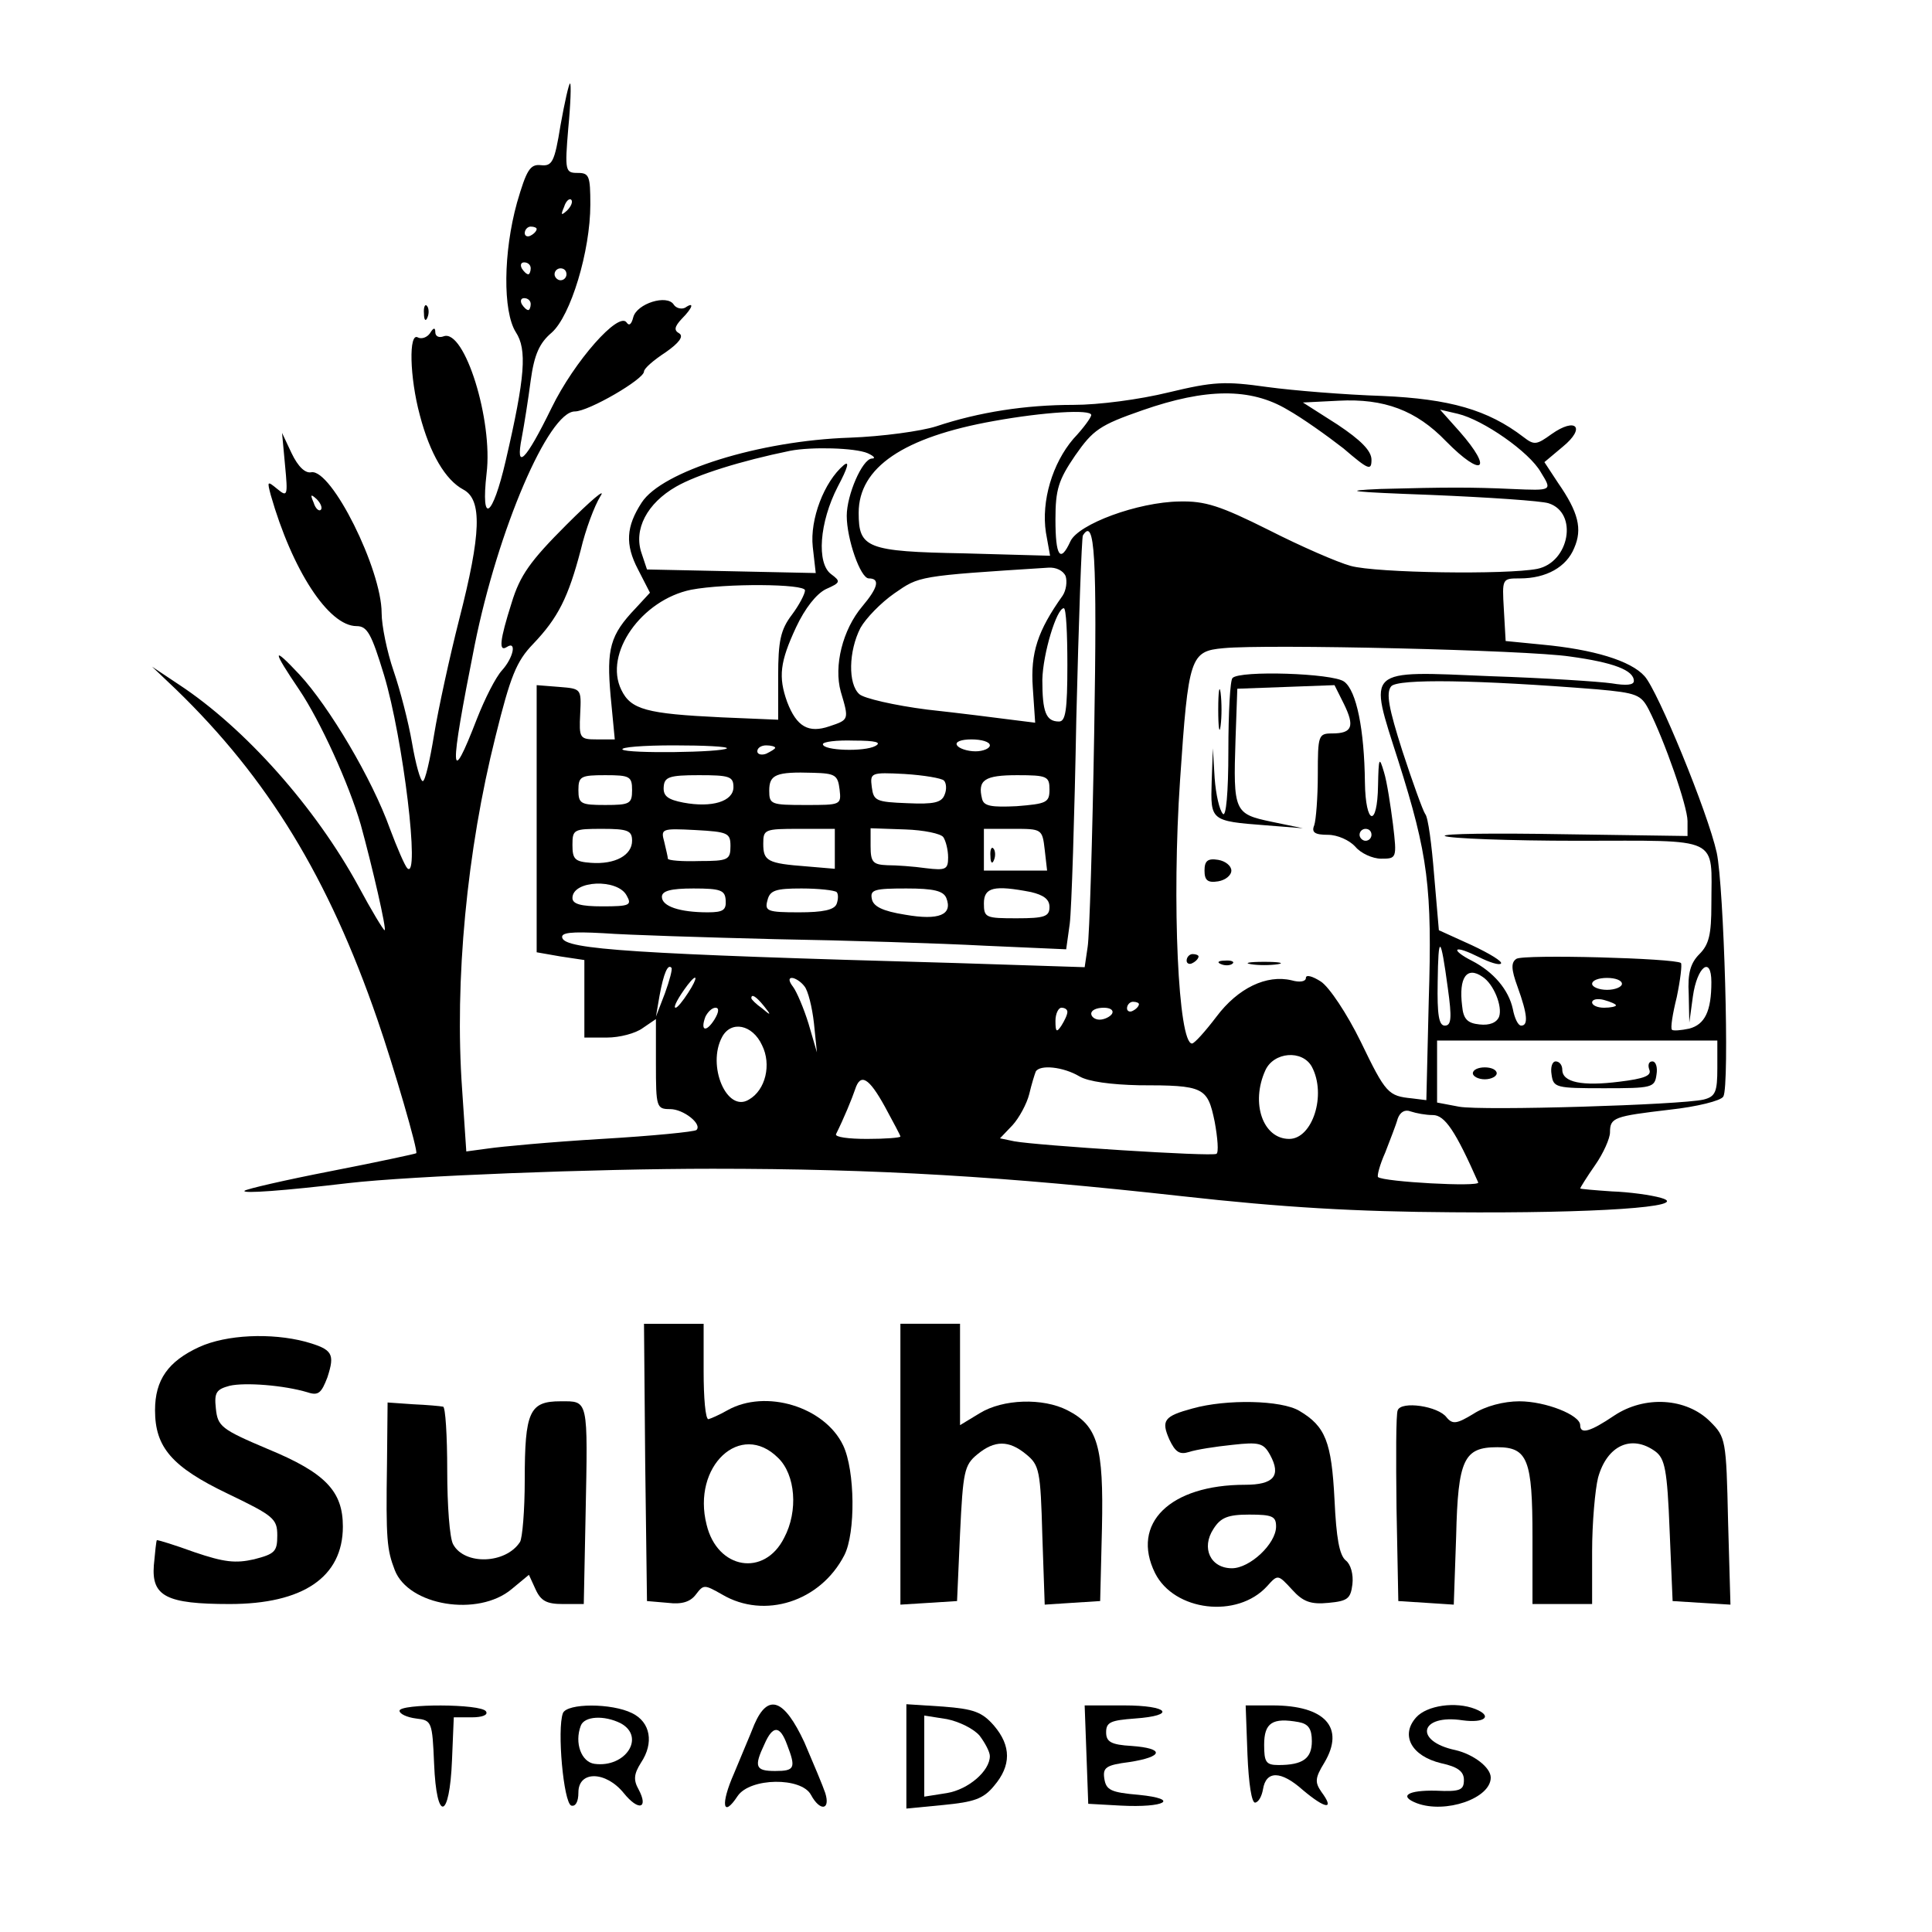 <?xml version="1.0" standalone="no"?>
<!DOCTYPE svg PUBLIC "-//W3C//DTD SVG 20010904//EN"
 "http://www.w3.org/TR/2001/REC-SVG-20010904/DTD/svg10.dtd">
<svg version="1.0" xmlns="http://www.w3.org/2000/svg"
 width="324pt" height="324pt" viewBox="0 0 324 324"
 preserveAspectRatio="xMidYMid meet">

<g transform="translate(0,324) scale(0.1,-0.1)"
fill="#000000" stroke="none">
<path d="M940 3030 c-10 -62 -14 -69 -33 -67 -18 2 -24 -8 -40 -63 -23 -83
-24 -182 -2 -217 19 -29 16 -74 -17 -216 -22 -95 -42 -109 -32 -21 11 89 -37
243 -72 230 -8 -3 -14 0 -14 7 0 8 -3 8 -9 -2 -5 -7 -14 -10 -20 -7 -16 10
-14 -67 3 -130 17 -65 43 -109 73 -125 32 -17 30 -74 -7 -218 -16 -63 -35
-150 -42 -193 -7 -43 -15 -78 -19 -78 -4 0 -12 29 -18 64 -6 35 -20 89 -31
121 -11 32 -20 76 -20 97 0 73 -84 242 -118 236 -10 -2 -22 9 -33 32 l-16 34
5 -54 c5 -52 4 -54 -13 -40 -17 14 -17 13 -11 -10 36 -126 97 -220 144 -220
18 0 25 -13 46 -82 32 -106 61 -346 39 -324 -4 4 -17 34 -29 66 -30 84 -102
205 -152 259 -46 49 -46 42 0 -26 35 -52 83 -157 103 -226 19 -69 44 -177 40
-177 -2 0 -22 33 -44 74 -72 132 -190 265 -301 338 l-45 30 40 -38 c154 -149
256 -316 338 -554 27 -78 69 -222 65 -224 -1 -1 -66 -15 -143 -30 -77 -15
-142 -30 -145 -33 -4 -5 65 0 175 13 105 12 412 24 610 24 277 0 490 -13 787
-46 170 -19 292 -26 453 -27 238 -2 403 9 351 24 -17 5 -54 10 -83 11 -29 2
-53 4 -53 5 0 1 11 19 25 39 14 20 25 45 25 55 0 25 7 27 100 38 46 5 86 15
90 22 11 17 1 353 -11 409 -15 68 -99 272 -121 296 -23 26 -86 45 -172 53
l-61 6 -3 53 c-3 52 -3 52 27 52 44 0 78 19 91 51 14 32 7 60 -27 109 l-23 35
31 26 c39 32 22 50 -19 21 -25 -18 -29 -19 -47 -5 -60 46 -124 64 -237 69 -62
2 -149 9 -193 15 -71 10 -90 9 -165 -9 -49 -12 -117 -21 -160 -21 -80 0 -158
-12 -230 -36 -25 -8 -90 -17 -145 -19 -151 -5 -315 -56 -349 -109 -26 -40 -28
-70 -6 -112 l20 -39 -24 -26 c-43 -45 -49 -68 -42 -147 l7 -73 -30 0 c-29 0
-30 2 -28 43 2 42 2 42 -35 45 l-38 3 0 -224 0 -224 40 -7 40 -6 0 -65 0 -65
38 0 c21 0 48 7 60 16 l22 15 0 -75 c0 -73 1 -76 24 -76 22 0 54 -25 44 -35
-3 -3 -74 -10 -159 -15 -85 -5 -170 -13 -190 -16 l-37 -5 -7 104 c-13 182 8
401 56 592 25 101 35 126 63 155 42 44 59 78 80 158 8 34 23 74 33 90 10 15
-16 -7 -57 -48 -61 -61 -78 -85 -92 -131 -20 -63 -22 -83 -8 -74 17 11 11 -18
-8 -39 -11 -12 -29 -48 -42 -81 -46 -119 -47 -93 -4 123 39 194 124 392 168
392 23 0 116 54 116 67 0 5 16 19 36 32 23 16 31 27 23 32 -9 5 -8 11 4 24 19
19 22 30 6 19 -6 -3 -15 -1 -19 5 -11 18 -62 2 -68 -21 -3 -12 -7 -15 -11 -9
-13 20 -88 -65 -126 -143 -44 -90 -61 -106 -50 -50 4 21 11 65 15 96 6 44 15
63 35 80 32 28 65 137 65 215 0 48 -2 53 -21 53 -21 0 -22 3 -16 75 4 41 5 75
3 75 -2 0 -9 -31 -16 -70z m11 -143 c-10 -9 -11 -8 -5 6 3 10 9 15 12 12 3 -3
0 -11 -7 -18z m-51 -31 c0 -3 -4 -8 -10 -11 -5 -3 -10 -1 -10 4 0 6 5 11 10
11 6 0 10 -2 10 -4z m-10 -66 c0 -5 -2 -10 -4 -10 -3 0 -8 5 -11 10 -3 6 -1
10 4 10 6 0 11 -4 11 -10z m60 -10 c0 -5 -4 -10 -10 -10 -5 0 -10 5 -10 10 0
6 5 10 10 10 6 0 10 -4 10 -10z m-60 -50 c0 -5 -2 -10 -4 -10 -3 0 -8 5 -11
10 -3 6 -1 10 4 10 6 0 11 -4 11 -10z m1269 -177 c25 -14 67 -44 94 -65 42
-36 47 -38 47 -19 0 15 -18 33 -57 59 l-58 37 60 3 c76 4 130 -16 180 -68 61
-62 80 -49 23 16 l-33 37 30 -7 c42 -10 120 -64 139 -98 19 -31 20 -31 -49
-28 -65 3 -110 3 -220 0 -69 -3 -50 -5 85 -10 96 -4 185 -10 197 -14 50 -16
35 -99 -19 -110 -51 -10 -270 -7 -313 5 -22 6 -84 33 -137 60 -82 41 -107 49
-150 48 -70 -1 -170 -38 -183 -67 -17 -37 -25 -25 -25 37 0 50 5 66 33 107 30
43 41 51 113 76 106 37 181 38 243 1z m-329 -9 c0 -4 -13 -22 -30 -40 -35 -41
-54 -104 -46 -157 l7 -39 -144 4 c-164 3 -177 9 -177 68 0 76 75 127 227 154
83 15 163 20 163 10z m-375 -64 c11 -5 14 -9 7 -9 -16 -1 -42 -61 -42 -96 0
-39 23 -105 37 -105 19 0 16 -15 -11 -47 -33 -39 -48 -100 -36 -143 14 -47 14
-47 -19 -58 -35 -12 -55 -1 -71 41 -15 42 -12 67 15 125 15 32 34 56 50 64 25
11 25 13 9 25 -25 18 -20 87 11 147 17 32 20 44 10 36 -33 -28 -57 -91 -52
-137 l5 -44 -141 3 -142 3 -9 27 c-14 40 9 84 58 112 35 20 108 43 191 60 36
7 109 5 130 -4z m-917 -95 c-3 -3 -9 2 -12 12 -6 14 -5 15 5 6 7 -7 10 -15 7
-18z m1297 -373 c-3 -180 -8 -342 -11 -360 l-5 -34 -217 7 c-543 15 -653 23
-659 42 -3 9 14 11 69 8 40 -3 170 -7 288 -10 118 -2 277 -7 352 -11 l136 -6
6 43 c3 24 8 179 11 344 4 164 9 303 11 307 20 32 24 -33 19 -330z m-48 262
c3 -9 1 -24 -5 -33 -42 -59 -54 -96 -50 -154 l4 -59 -40 5 c-23 3 -86 11 -141
17 -55 7 -107 19 -114 26 -19 17 -18 72 2 111 9 16 34 42 57 58 42 29 38 29
258 43 13 1 25 -5 29 -14z m-437 -24 c0 -6 -10 -25 -22 -41 -19 -25 -23 -44
-23 -103 l0 -73 -95 4 c-126 6 -152 13 -168 46 -30 61 34 151 117 168 58 11
191 10 191 -1z m440 -125 c0 -76 -3 -95 -14 -95 -22 0 -28 16 -28 70 1 44 24
120 36 120 4 0 6 -43 6 -95z m843 14 c73 -10 107 -23 107 -41 0 -7 -13 -8 -37
-4 -21 3 -112 9 -203 12 -213 9 -205 15 -155 -142 50 -158 57 -212 51 -403
l-4 -166 -24 3 c-40 4 -44 8 -86 95 -23 47 -53 92 -67 101 -14 9 -25 12 -25 6
0 -6 -10 -8 -24 -4 -42 10 -90 -13 -126 -61 -19 -25 -37 -45 -41 -45 -23 0
-34 237 -20 442 14 207 17 216 73 221 71 7 508 -3 581 -14z m45 -55 c67 -6 74
-9 87 -34 26 -51 65 -162 65 -187 l0 -25 -209 3 c-115 2 -204 1 -198 -3 7 -4
107 -8 223 -8 243 0 224 9 224 -107 0 -50 -4 -67 -20 -83 -15 -15 -20 -32 -18
-67 l1 -48 6 44 c7 50 31 69 31 24 0 -49 -11 -71 -37 -78 -14 -3 -27 -4 -29
-2 -3 2 1 27 8 55 6 29 9 54 7 57 -9 8 -264 15 -276 7 -9 -6 -9 -17 2 -47 17
-47 18 -65 6 -65 -5 0 -11 12 -14 28 -7 32 -32 62 -69 81 -16 8 -26 16 -24 18
2 3 18 -3 36 -12 18 -9 34 -14 37 -11 4 3 -19 17 -49 31 l-55 25 -8 93 c-4 50
-10 97 -15 102 -4 6 -21 53 -38 105 -23 72 -28 98 -19 109 11 13 144 11 345
-5z m-1210 -95 c-18 -10 -88 -8 -88 3 0 4 23 7 52 6 37 0 47 -3 36 -9z m192 1
c0 -5 -11 -10 -24 -10 -14 0 -28 5 -31 10 -4 6 7 10 24 10 17 0 31 -4 31 -10z
m-441 -5 c-8 -7 -168 -9 -175 -2 -4 4 35 7 86 7 51 0 91 -2 89 -5z m81 1 c0
-2 -7 -6 -15 -10 -8 -3 -15 -1 -15 4 0 6 7 10 15 10 8 0 15 -2 15 -4z m108
-70 c3 -26 2 -26 -57 -26 -58 0 -61 1 -61 24 0 27 11 32 74 30 37 -1 41 -4 44
-28z m175 15 c4 -4 5 -15 1 -24 -5 -13 -18 -16 -62 -14 -53 2 -57 4 -60 27 -3
24 -2 25 55 22 32 -2 62 -7 66 -11z m-523 -16 c0 -23 -4 -25 -45 -25 -41 0
-45 2 -45 25 0 23 4 25 45 25 41 0 45 -2 45 -25z m170 5 c0 -24 -36 -35 -84
-26 -26 5 -34 11 -33 26 1 17 9 20 59 20 51 0 58 -2 58 -20z m530 -4 c0 -22
-5 -24 -55 -28 -42 -2 -55 0 -58 12 -8 32 4 40 59 40 50 0 54 -2 54 -24z
m-700 -86 c0 -24 -28 -40 -69 -37 -27 2 -31 6 -31 30 0 26 2 27 50 27 43 0 50
-3 50 -20z m165 -9 c0 -23 -4 -25 -52 -25 -29 -1 -53 1 -53 4 0 3 -3 15 -6 28
-6 22 -5 23 52 20 55 -3 59 -5 59 -27z m175 -4 l0 -34 -47 4 c-66 5 -73 9 -73
38 0 24 2 25 60 25 l60 0 0 -33z m182 19 c4 -6 8 -21 8 -34 0 -20 -4 -22 -37
-18 -21 3 -50 5 -65 5 -24 1 -28 5 -28 32 l0 30 58 -2 c31 -1 60 -7 64 -13z
m170 -21 l4 -35 -53 0 -53 0 0 35 0 35 49 0 c48 0 49 0 53 -35z m-701 -77 c9
-16 5 -18 -41 -18 -36 0 -50 4 -50 14 0 30 76 33 91 4z m166 -8 c1 -16 -4 -20
-30 -20 -47 0 -77 10 -77 26 0 10 15 14 53 14 46 0 53 -3 54 -20z m186 14 c3
-3 3 -12 0 -20 -4 -10 -23 -14 -63 -14 -53 0 -58 2 -53 20 4 17 14 20 57 20
29 0 55 -3 59 -6z m184 -10 c11 -28 -12 -38 -69 -28 -38 6 -54 14 -56 27 -3
15 5 17 58 17 46 0 62 -4 67 -16z m142 10 c21 -5 31 -12 31 -25 0 -16 -8 -19
-55 -19 -52 0 -55 1 -55 25 0 27 17 31 79 19z m699 -161 c7 -50 6 -63 -5 -63
-10 0 -13 18 -12 73 1 82 5 79 17 -10z m-1313 -9 l-15 -39 6 35 c7 38 14 54
20 47 2 -2 -3 -21 -11 -43z m1371 28 c19 -12 34 -50 28 -67 -4 -10 -16 -15
-33 -13 -20 2 -27 9 -29 31 -6 48 8 67 34 49z m-1332 -27 c-9 -14 -18 -25 -21
-25 -5 0 5 18 20 38 17 22 18 13 1 -13z m195 11 c6 -7 13 -35 16 -62 l5 -49
-14 48 c-8 26 -20 54 -26 62 -7 9 -8 15 -2 15 5 0 15 -6 21 -14z m1371 4 c0
-5 -11 -10 -25 -10 -14 0 -25 5 -25 10 0 6 11 10 25 10 14 0 25 -4 25 -10z
m-1439 -37 c13 -16 12 -17 -3 -4 -10 7 -18 15 -18 17 0 8 8 3 21 -13z m1429 1
c0 -2 -9 -4 -20 -4 -11 0 -20 4 -20 9 0 5 9 7 20 4 11 -3 20 -7 20 -9z m-800
2 c0 -3 -4 -8 -10 -11 -5 -3 -10 -1 -10 4 0 6 5 11 10 11 6 0 10 -2 10 -4z
m-712 -26 c-14 -22 -24 -19 -15 5 4 8 11 15 17 15 6 0 6 -7 -2 -20z m592 13
c0 -5 -5 -15 -10 -23 -8 -12 -10 -11 -10 8 0 12 5 22 10 22 6 0 10 -3 10 -7z
m75 -3 c-3 -5 -13 -10 -21 -10 -8 0 -14 5 -14 10 0 6 9 10 21 10 11 0 17 -4
14 -10z m-587 -53 c16 -32 6 -75 -22 -91 -37 -23 -71 57 -45 105 15 28 51 21
67 -14z m1602 -38 c0 -40 -3 -48 -23 -53 -38 -9 -371 -19 -410 -12 l-37 7 0
52 0 52 235 0 235 0 0 -46z m-680 2 c25 -47 1 -121 -38 -121 -44 0 -65 60 -40
115 14 31 62 35 78 6z m-390 -16 c15 -9 54 -14 100 -15 109 0 115 -3 127 -61
5 -27 7 -52 3 -54 -8 -5 -301 14 -339 21 l-24 5 21 22 c11 12 24 36 28 52 4
17 9 33 11 38 7 12 46 8 73 -8z m-326 -51 c14 -26 26 -48 26 -50 0 -2 -25 -4
-56 -4 -31 0 -54 3 -52 8 13 26 27 60 32 75 9 28 23 20 50 -29z m919 -14 c20
0 38 -27 76 -113 3 -8 -159 1 -168 9 -2 2 3 21 12 41 8 21 18 46 21 57 4 11
12 16 22 12 9 -3 25 -6 37 -6z"/>
<path d="M2067 2103 c-4 -3 -7 -58 -7 -122 0 -72 -4 -111 -9 -106 -6 6 -12 33
-14 60 l-3 50 -2 -56 c-2 -65 -2 -66 90 -73 l63 -5 -53 11 c-62 13 -64 17 -60
138 l3 85 82 3 81 3 16 -32 c18 -37 14 -49 -20 -49 -23 0 -24 -3 -24 -69 0
-38 -3 -76 -6 -85 -5 -12 1 -16 23 -16 16 0 36 -9 46 -20 9 -11 29 -20 43 -20
26 0 27 0 20 58 -4 31 -10 71 -15 87 -8 27 -9 25 -10 -22 -1 -72 -21 -67 -22
5 -1 88 -14 154 -35 169 -19 14 -175 19 -187 6z m233 -263 c0 -5 -4 -10 -10
-10 -5 0 -10 5 -10 10 0 6 5 10 10 10 6 0 10 -4 10 -10z"/>
<path d="M2043 2050 c0 -30 2 -43 4 -27 2 15 2 39 0 55 -2 15 -4 2 -4 -28z"/>
<path d="M2020 1780 c0 -16 5 -21 23 -18 12 2 22 10 22 18 0 8 -10 16 -22 18
-18 3 -23 -2 -23 -18z"/>
<path d="M1990 1629 c0 -5 5 -7 10 -4 6 3 10 8 10 11 0 2 -4 4 -10 4 -5 0 -10
-5 -10 -11z"/>
<path d="M2048 1623 c7 -3 16 -2 19 1 4 3 -2 6 -13 5 -11 0 -14 -3 -6 -6z"/>
<path d="M2098 1623 c12 -2 32 -2 45 0 12 2 2 4 -23 4 -25 0 -35 -2 -22 -4z"/>
<path d="M1661 1804 c0 -11 3 -14 6 -6 3 7 2 16 -1 19 -3 4 -6 -2 -5 -13z"/>
<path d="M2602 1438 c3 -22 7 -23 88 -23 81 0 85 1 88 23 2 12 -1 22 -7 22 -6
0 -8 -6 -5 -14 4 -10 -9 -15 -50 -20 -63 -8 -96 -1 -96 20 0 8 -5 14 -11 14
-6 0 -9 -10 -7 -22z"/>
<path d="M2470 1440 c0 -5 9 -10 20 -10 11 0 20 5 20 10 0 6 -9 10 -20 10 -11
0 -20 -4 -20 -10z"/>
<path d="M711 2714 c0 -11 3 -14 6 -6 3 7 2 16 -1 19 -3 4 -6 -2 -5 -13z"/>
<path d="M1082 788 l3 -233 35 -3 c24 -3 38 2 47 14 13 17 14 17 44 0 71 -42
165 -12 205 66 19 37 18 142 -2 184 -31 65 -130 95 -194 59 -14 -8 -28 -14
-32 -15 -5 0 -8 36 -8 80 l0 80 -50 0 -50 0 2 -232z m223 7 c29 -28 34 -89 10
-134 -33 -66 -112 -53 -130 22 -25 98 57 175 120 112z"/>
<path d="M1510 784 l0 -235 48 3 47 3 5 113 c5 104 7 115 29 133 29 24 53 24
82 0 22 -18 24 -27 27 -136 l4 -116 46 3 47 3 3 122 c3 138 -7 172 -58 198
-41 21 -108 19 -147 -5 l-33 -20 0 85 0 85 -50 0 -50 0 0 -236z"/>
<path d="M334 981 c-52 -24 -74 -55 -74 -106 0 -62 28 -95 122 -140 77 -37 83
-42 83 -70 0 -27 -4 -31 -39 -40 -31 -7 -50 -5 -100 12 -33 12 -62 21 -63 20
-1 -1 -3 -20 -5 -42 -4 -52 21 -65 127 -65 123 0 190 45 190 130 0 59 -29 90
-126 130 -78 33 -84 38 -87 68 -3 27 1 32 23 38 26 6 91 1 131 -11 18 -6 23
-1 33 25 13 40 9 47 -37 60 -57 15 -132 12 -178 -9z"/>
<path d="M649 786 c-2 -129 0 -145 13 -179 23 -60 140 -79 196 -32 l29 24 11
-24 c9 -20 19 -25 46 -25 l35 0 3 148 c4 198 5 192 -42 192 -52 0 -60 -17 -60
-132 0 -51 -4 -98 -8 -104 -24 -37 -93 -39 -112 -4 -6 10 -10 66 -10 124 0 58
-3 107 -7 107 -5 1 -27 3 -50 4 l-43 3 -1 -102z"/>
<path d="M2000 878 c-48 -13 -53 -20 -39 -52 10 -21 17 -26 33 -21 12 4 44 9
73 12 45 5 52 3 63 -17 19 -35 6 -50 -42 -50 -126 0 -192 -65 -151 -148 32
-64 138 -77 188 -22 18 20 18 20 42 -6 18 -20 31 -25 61 -22 32 3 37 7 40 31
2 17 -3 34 -11 40 -11 9 -16 38 -19 102 -5 97 -15 123 -59 149 -30 18 -122 20
-179 4z m140 -198 c0 -29 -44 -70 -74 -70 -36 0 -52 34 -31 66 12 19 24 24 60
24 39 0 45 -3 45 -20z"/>
<path d="M2344 875 c-3 -6 -3 -80 -2 -165 l3 -155 47 -3 46 -3 4 115 c3 129
13 149 69 149 51 0 59 -21 59 -150 l0 -113 50 0 50 0 0 88 c0 48 5 104 10 124
15 54 56 73 96 44 16 -12 20 -30 24 -133 l5 -118 48 -3 49 -3 -4 140 c-3 137
-4 141 -30 167 -40 40 -110 44 -161 10 -40 -27 -57 -32 -57 -16 0 17 -58 40
-102 40 -26 0 -57 -8 -77 -21 -28 -17 -35 -18 -45 -6 -14 19 -76 28 -82 12z"/>
<path d="M670 371 c0 -5 12 -11 28 -13 26 -3 27 -5 30 -76 4 -99 26 -94 30 6
l3 72 30 0 c18 0 28 4 24 10 -8 13 -145 13 -145 1z"/>
<path d="M944 367 c-10 -27 1 -150 14 -155 7 -2 12 6 12 22 0 37 46 36 76 -1
25 -31 42 -26 25 6 -9 16 -8 26 4 45 22 33 16 68 -15 83 -34 17 -109 17 -116
0z m97 -17 c42 -23 8 -75 -44 -68 -22 3 -34 35 -23 64 6 16 39 18 67 4z"/>
<path d="M1265 348 c-7 -18 -23 -55 -34 -82 -23 -52 -19 -76 6 -38 21 31 107
32 123 2 15 -28 33 -26 24 3 -4 12 -20 50 -35 85 -34 73 -61 83 -84 30z m55
-34 c15 -39 13 -44 -20 -44 -33 0 -36 7 -18 45 14 32 26 32 38 -1z"/>
<path d="M1520 295 l0 -88 62 6 c51 5 67 10 85 32 29 34 29 67 0 101 -20 23
-34 28 -85 32 l-62 4 0 -87z m123 34 c9 -12 17 -27 17 -34 0 -25 -36 -56 -72
-62 l-38 -6 0 68 0 68 38 -6 c20 -4 45 -16 55 -28z"/>
<path d="M1822 298 l3 -83 54 -3 c75 -4 101 11 31 18 -47 4 -55 8 -58 27 -3
19 3 23 42 28 58 9 59 23 4 27 -35 2 -43 7 -43 23 0 17 8 20 48 23 71 5 57 22
-18 22 l-66 0 3 -82z"/>
<path d="M2092 298 c2 -49 7 -82 13 -81 6 1 11 11 13 22 5 32 30 32 67 -1 38
-32 54 -34 31 -3 -11 16 -11 23 5 49 35 59 1 96 -87 96 l-45 0 3 -82z m108 22
c0 -29 -15 -40 -56 -40 -21 0 -24 5 -24 34 0 37 14 46 58 38 16 -3 22 -11 22
-32z"/>
<path d="M2375 360 c-27 -30 -8 -65 42 -77 28 -6 38 -14 38 -28 0 -17 -6 -20
-47 -18 -47 1 -63 -9 -32 -21 48 -18 124 8 124 43 0 17 -29 39 -59 46 -71 15
-60 61 12 50 37 -5 51 7 21 19 -33 13 -81 6 -99 -14z"/>
</g>
</svg>
